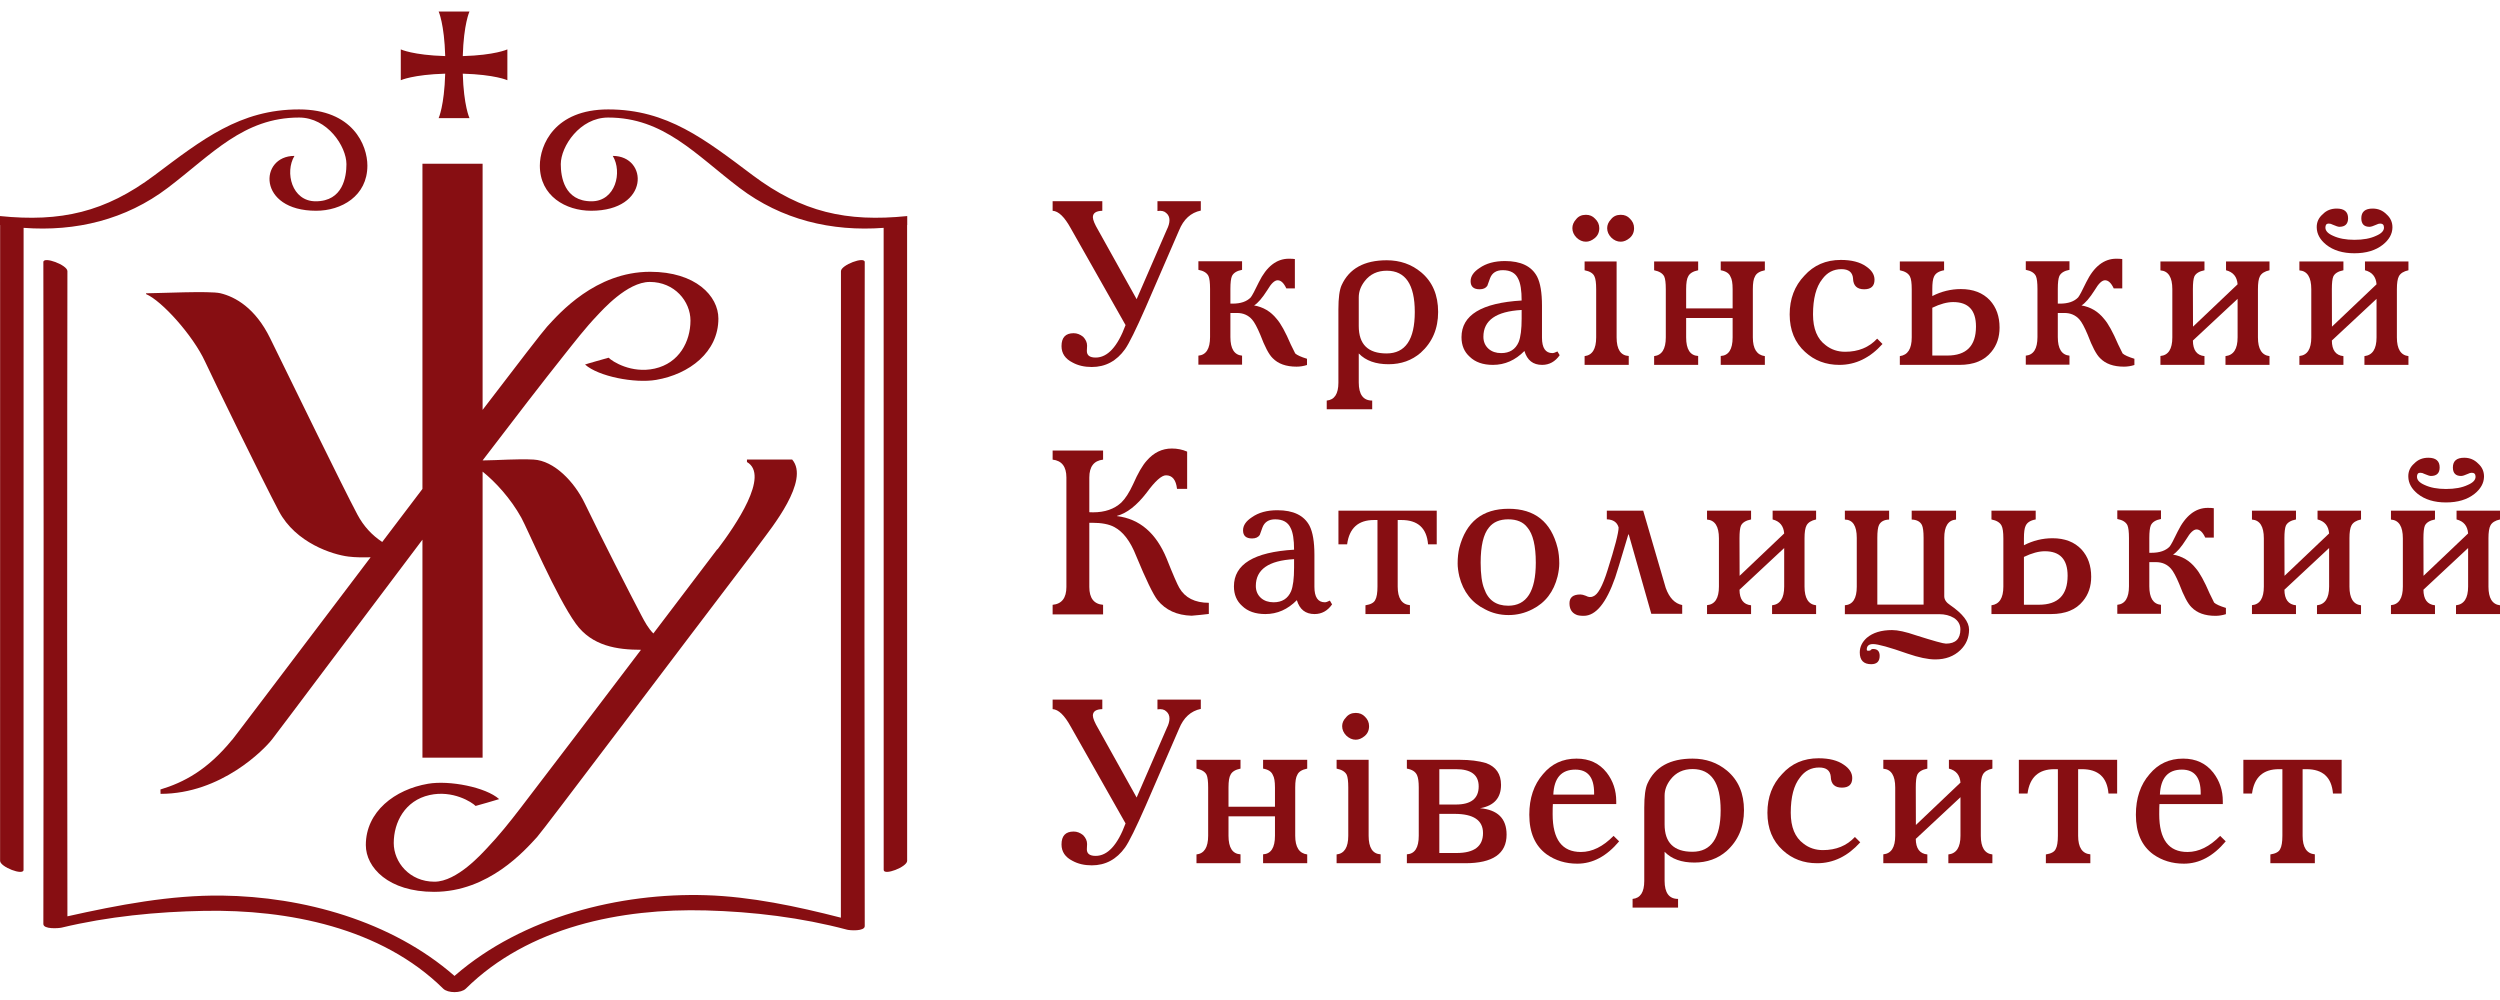 <svg width="175" height="70" viewBox="0 0 175 70" fill="none" xmlns="http://www.w3.org/2000/svg">
<path d="M30.705 8.267C31.424 8.267 32.145 8.267 32.864 8.267C32.864 8.267 32.459 7.407 32.394 5.157C34.653 5.22 35.516 5.615 35.516 5.615C35.516 4.896 35.516 4.177 35.516 3.457C35.516 3.457 34.653 3.863 32.394 3.927C32.458 1.668 32.864 0.806 32.864 0.806C32.145 0.806 31.424 0.806 30.705 0.806C30.705 0.806 31.102 1.668 31.165 3.926C28.913 3.861 28.055 3.457 28.055 3.457C28.055 4.177 28.055 4.896 28.055 5.615C28.055 5.615 28.913 5.221 31.164 5.157C31.1 7.408 30.705 8.267 30.705 8.267Z" fill="#870E12"/>
<path d="M58.867 18.979C58.874 25.574 58.857 30.589 58.863 37.183C58.87 44.988 58.862 60.957 58.861 64.237C55.775 63.445 52.56 62.761 49.417 62.664C43.39 62.479 36.589 64.182 31.868 68.269C31.85 68.284 31.833 68.3 31.816 68.316C27.402 64.454 21.201 62.764 15.548 62.691C11.945 62.645 8.266 63.349 4.719 64.143C4.713 57.708 4.707 50.991 4.701 44.571C4.694 35.997 4.719 19.462 4.719 18.979C4.719 18.553 3.035 17.922 3.035 18.347C3.041 24.945 3.047 30.594 3.053 37.191C3.061 45.766 3.035 64.196 3.035 64.679C3.036 65.063 4.112 64.982 4.312 64.934C7.563 64.153 10.975 63.819 14.31 63.76C20.147 63.655 26.69 64.929 31.024 69.206C31.353 69.53 32.278 69.53 32.607 69.206C37.003 64.868 43.492 63.571 49.417 63.73C52.713 63.818 56.104 64.227 59.297 65.079C59.496 65.132 60.533 65.205 60.532 64.825C60.526 58.23 60.519 51.32 60.513 44.725C60.504 36.119 60.533 18.849 60.532 18.347C60.532 17.921 58.867 18.554 58.867 18.979Z" fill="#870E12"/>
<path d="M11.743 13.15C14.822 10.813 17.046 8.228 20.936 8.228C22.922 8.228 24.251 10.253 24.251 11.492C24.251 12.354 24.02 14.091 22.097 14.091C20.415 14.091 19.928 12.045 20.612 10.913C18.132 10.913 17.999 14.753 22.128 14.753C23.896 14.753 25.717 13.727 25.717 11.595C25.717 10.161 24.7 7.659 20.928 7.659C16.794 7.659 14.151 9.769 10.811 12.272C7.364 14.854 4.248 15.558 0 15.124V15.754C0.003 15.755 0.006 15.755 0.009 15.756C0.009 22.795 0.006 59.996 0.006 60.259C0.006 60.685 1.648 61.317 1.648 60.891C1.649 54.523 1.651 19.678 1.652 15.95C5.307 16.223 8.802 15.381 11.743 13.15Z" fill="#870E12"/>
<path d="M63.506 15.124C59.258 15.558 56.143 14.854 52.695 12.272C49.355 9.769 46.713 7.659 42.578 7.659C38.807 7.659 37.789 10.161 37.789 11.595C37.789 13.727 39.611 14.753 41.379 14.753C45.507 14.753 45.374 10.913 42.894 10.913C43.578 12.045 43.091 14.091 41.409 14.091C39.487 14.091 39.255 12.354 39.255 11.492C39.255 10.253 40.584 8.228 42.571 8.228C46.46 8.228 48.684 10.813 51.763 13.15C54.704 15.381 58.199 16.223 61.855 15.95C61.855 19.678 61.858 54.523 61.858 60.891C61.858 61.317 63.5 60.685 63.5 60.259C63.5 59.996 63.498 22.795 63.497 15.756C63.5 15.755 63.503 15.755 63.506 15.754V15.124Z" fill="#870E12"/>
<path d="M25.015 36.014C23.999 34.103 20.428 26.774 18.903 23.663C17.877 21.572 16.479 20.776 15.418 20.525C14.688 20.352 11.081 20.528 10.227 20.531V20.588C11.322 21.051 13.505 23.473 14.351 25.303C14.92 26.535 18.336 33.536 19.521 35.781C20.7 38.013 23.291 38.826 24.39 38.96C24.895 39.023 25.42 39.021 25.943 39.009C20.615 46.039 15.707 52.534 16.265 51.764C14.522 53.909 12.859 54.771 11.231 55.264L11.239 55.57C15.495 55.57 18.522 52.435 19.049 51.75C19.975 50.546 24.69 44.237 29.571 37.777V53.035H33.782V33.013C34.681 33.737 35.733 34.873 36.491 36.236C36.898 36.968 38.955 41.793 40.311 43.664C41.449 45.235 43.21 45.482 44.869 45.486C41.785 49.551 38.623 53.714 36.432 56.569C35.681 57.548 34.923 58.496 34.083 59.377C33.748 59.727 31.993 61.719 30.411 61.719C28.674 61.719 27.562 60.361 27.562 59.015C27.562 57.554 28.351 56.035 30.069 55.653C31.7 55.291 33.041 56.158 33.292 56.416C33.292 56.416 34.94 55.953 34.941 55.938C34.003 55.1 31.459 54.608 29.963 54.863C27.647 55.258 25.608 56.804 25.608 59.153C25.608 60.733 27.2 62.429 30.384 62.429C34.213 62.429 36.752 59.509 37.595 58.593C38.007 58.148 47.481 45.562 52.904 38.447H52.896C53.025 38.275 53.133 38.129 53.215 38.018C53.985 36.969 56.713 33.632 55.452 32.168L52.287 32.165V32.342C53.899 33.27 51.486 36.783 50.231 38.447H50.209C48.862 40.22 47.323 42.251 45.736 44.342C45.376 43.984 45.141 43.543 44.895 43.077C44.144 41.654 42.027 37.507 40.93 35.229C40.203 33.718 38.785 32.245 37.35 32.17C36.169 32.109 34.969 32.218 33.782 32.23V32.228C36.006 29.311 38.031 26.684 39.463 24.886C40.232 23.92 40.972 22.959 41.812 22.078C42.147 21.728 43.902 19.736 45.484 19.736C47.221 19.736 48.333 21.094 48.333 22.44C48.333 23.901 47.544 25.421 45.826 25.802C44.195 26.164 42.853 25.297 42.603 25.039C42.603 25.039 40.954 25.502 40.953 25.517C41.892 26.355 44.435 26.847 45.932 26.591C48.248 26.197 50.287 24.651 50.287 22.302C50.287 20.721 48.695 19.025 45.51 19.025C41.681 19.025 39.143 21.946 38.3 22.861C38.006 23.18 36.221 25.496 33.782 28.692V11.462H29.571V34.226C28.646 35.445 27.698 36.694 26.756 37.938C26.052 37.474 25.459 36.849 25.015 36.014Z" fill="#870E12"/>
<path d="M84.057 14.74C83.357 14.885 82.848 15.35 82.532 16.133L80.197 21.518C79.513 23.076 79.033 24.048 78.757 24.437C78.161 25.273 77.383 25.69 76.423 25.69C75.909 25.69 75.463 25.586 75.084 25.379C74.565 25.119 74.306 24.736 74.306 24.227C74.306 23.625 74.589 23.324 75.154 23.324C75.388 23.324 75.608 23.407 75.816 23.573C76.002 23.765 76.096 23.973 76.096 24.196L76.08 24.569C76.08 24.876 76.285 25.029 76.695 25.029C77.53 25.029 78.228 24.271 78.789 22.756L74.952 15.978C74.516 15.184 74.094 14.777 73.684 14.755V14.086H77.162V14.755C76.721 14.766 76.501 14.917 76.501 15.207C76.501 15.389 76.628 15.695 76.882 16.126L79.582 20.974H79.551L81.676 16.079C81.8 15.835 81.863 15.612 81.863 15.41C81.863 15.202 81.787 15.036 81.637 14.911C81.502 14.777 81.297 14.73 81.022 14.771V14.086H84.057V14.74Z" fill="#870E12"/>
<path d="M86.284 21.254C86.849 21.254 87.272 21.109 87.552 20.818C87.645 20.704 87.835 20.349 88.121 19.752C88.66 18.657 89.36 18.11 90.221 18.11C90.398 18.11 90.538 18.118 90.641 18.134V20.188H90.043C89.866 19.809 89.664 19.619 89.436 19.619C89.222 19.619 88.984 19.845 88.719 20.297C88.362 20.862 88.047 21.226 87.777 21.387V21.379C88.421 21.488 88.95 21.802 89.365 22.32C89.651 22.642 89.98 23.238 90.353 24.11C90.525 24.468 90.629 24.678 90.665 24.741C90.794 24.86 91.07 24.985 91.49 25.114V25.55C91.246 25.628 91.002 25.666 90.758 25.666C90.027 25.666 89.469 25.467 89.085 25.068C88.826 24.818 88.538 24.274 88.221 23.433C87.998 22.904 87.806 22.548 87.645 22.367C87.376 22.061 87.023 21.908 86.587 21.908H86.128V23.596C86.128 24.411 86.4 24.845 86.945 24.896V25.526H83.887V24.896C84.431 24.845 84.704 24.411 84.704 23.596V20.227C84.704 19.791 84.668 19.49 84.594 19.324C84.486 19.101 84.25 18.956 83.887 18.888V18.289H86.945V18.888C86.582 18.956 86.346 19.101 86.237 19.324C86.164 19.49 86.128 19.791 86.128 20.227V21.254H86.284Z" fill="#870E12"/>
<path d="M95.113 22.826C95.113 24.103 95.761 24.741 97.058 24.741C98.376 24.741 99.035 23.773 99.035 21.838C99.035 19.913 98.381 18.95 97.074 18.95C96.42 18.95 95.906 19.192 95.533 19.674C95.253 20.032 95.113 20.412 95.113 20.811V22.826ZM92.871 28.04C93.416 27.989 93.688 27.571 93.688 26.788V21.652C93.688 20.852 93.763 20.289 93.914 19.962C94.443 18.8 95.496 18.219 97.074 18.219C98.002 18.219 98.804 18.499 99.479 19.06C100.272 19.723 100.669 20.65 100.669 21.838C100.669 23.01 100.262 23.962 99.447 24.694C98.83 25.229 98.08 25.496 97.198 25.496C96.296 25.496 95.603 25.247 95.12 24.748H95.113V26.772C95.113 27.618 95.426 28.04 96.054 28.04V28.648H92.871V28.04Z" fill="#870E12"/>
<path d="M106.515 21.698C104.73 21.796 103.838 22.421 103.838 23.573C103.838 23.92 103.96 24.204 104.204 24.421C104.432 24.618 104.725 24.717 105.083 24.717C105.674 24.717 106.082 24.46 106.305 23.946C106.445 23.599 106.515 23.049 106.515 22.296V21.698ZM106.71 24.569C106.072 25.218 105.337 25.542 104.507 25.542C103.812 25.542 103.27 25.353 102.881 24.974C102.497 24.632 102.305 24.175 102.305 23.604C102.305 22.058 103.708 21.202 106.515 21.036C106.515 20.331 106.435 19.825 106.274 19.518C106.092 19.114 105.731 18.912 105.192 18.912C104.746 18.912 104.45 19.098 104.305 19.472C104.186 19.809 104.121 19.988 104.111 20.009C104.001 20.17 103.823 20.25 103.574 20.25C103.153 20.25 102.943 20.061 102.943 19.682C102.943 19.34 103.151 19.033 103.565 18.763C104.027 18.436 104.621 18.273 105.348 18.273C106.463 18.273 107.213 18.637 107.597 19.363C107.825 19.809 107.939 20.486 107.939 21.394V23.635C107.939 24.357 108.183 24.717 108.671 24.717C108.748 24.717 108.865 24.678 109.021 24.601L109.177 24.865C108.86 25.316 108.45 25.542 107.947 25.542C107.314 25.542 106.902 25.218 106.71 24.569Z" fill="#870E12"/>
<path d="M112.767 15.355C112.932 15.142 113.161 15.036 113.452 15.036C113.721 15.036 113.937 15.127 114.097 15.308C114.289 15.495 114.385 15.716 114.385 15.97C114.385 16.261 114.279 16.494 114.066 16.67C113.864 16.836 113.659 16.919 113.452 16.919C113.208 16.919 112.987 16.823 112.79 16.631C112.598 16.434 112.502 16.214 112.502 15.97C112.502 15.747 112.59 15.542 112.767 15.355ZM113.163 18.304V23.619C113.163 24.455 113.446 24.888 114.012 24.919V25.542H110.922V24.928C111.462 24.865 111.732 24.429 111.732 23.619V20.242C111.732 19.811 111.693 19.516 111.615 19.355C111.527 19.137 111.296 18.992 110.922 18.919V18.304H113.163ZM110.323 15.355C110.484 15.142 110.715 15.036 111.016 15.036C111.275 15.036 111.488 15.127 111.654 15.308C111.851 15.495 111.95 15.716 111.95 15.97C111.95 16.261 111.844 16.494 111.63 16.67C111.428 16.836 111.223 16.919 111.016 16.919C110.772 16.919 110.551 16.823 110.355 16.631C110.162 16.434 110.066 16.214 110.066 15.97C110.066 15.747 110.152 15.542 110.323 15.355Z" fill="#870E12"/>
<path d="M115.789 24.928C116.333 24.865 116.606 24.429 116.606 23.619V20.242C116.606 19.811 116.57 19.516 116.497 19.355C116.388 19.137 116.152 18.992 115.789 18.919V18.304H118.871V18.919C118.513 18.992 118.282 19.132 118.178 19.34C118.08 19.5 118.03 19.801 118.03 20.242V21.589H121.284V20.242C121.284 19.822 121.234 19.532 121.135 19.37C121.042 19.132 120.814 18.982 120.451 18.919V18.304H123.54V18.919C123.172 18.992 122.941 19.137 122.848 19.355C122.749 19.516 122.699 19.811 122.699 20.242V23.619C122.699 24.419 122.98 24.854 123.54 24.928V25.542H120.451V24.919C121.005 24.888 121.284 24.455 121.284 23.619V22.258H118.03V23.619C118.03 24.455 118.311 24.888 118.871 24.919V25.542H115.789V24.928Z" fill="#870E12"/>
<path d="M131.775 24.079C130.899 25.054 129.892 25.542 128.756 25.542C127.812 25.542 127.013 25.241 126.359 24.639C125.638 23.986 125.277 23.109 125.277 22.009C125.277 20.919 125.62 20.016 126.305 19.3C126.964 18.564 127.814 18.195 128.857 18.195C129.609 18.195 130.198 18.346 130.624 18.647C131.018 18.912 131.216 19.223 131.216 19.581C131.216 20.027 130.974 20.25 130.492 20.25C129.994 20.25 129.734 20.004 129.713 19.511V19.479C129.672 19.054 129.402 18.841 128.904 18.841C128.344 18.841 127.895 19.075 127.557 19.542C127.127 20.081 126.911 20.904 126.911 22.009C126.911 23.015 127.21 23.736 127.807 24.172C128.19 24.473 128.642 24.624 129.161 24.624C130.084 24.624 130.831 24.318 131.402 23.705L131.775 24.079Z" fill="#870E12"/>
<path d="M136.312 24.888C137.65 24.888 138.319 24.211 138.319 22.857C138.319 21.715 137.787 21.145 136.724 21.145C136.298 21.145 135.811 21.277 135.261 21.542V24.888H136.312ZM136.086 18.304V18.919C135.717 18.982 135.481 19.132 135.378 19.37C135.3 19.532 135.261 19.822 135.261 20.242V20.724C135.899 20.398 136.566 20.235 137.261 20.235C138.122 20.235 138.799 20.497 139.292 21.02C139.744 21.514 139.969 22.151 139.969 22.935C139.969 23.604 139.777 24.17 139.393 24.632C138.905 25.238 138.161 25.542 137.159 25.542H132.988V24.928C133.544 24.854 133.821 24.419 133.821 23.619V20.242C133.821 19.811 133.78 19.516 133.696 19.355C133.588 19.137 133.351 18.992 132.988 18.919V18.304H136.086Z" fill="#870E12"/>
<path d="M144.202 21.254C144.767 21.254 145.19 21.109 145.47 20.818C145.564 20.704 145.753 20.349 146.038 19.752C146.578 18.657 147.278 18.11 148.14 18.11C148.316 18.11 148.456 18.118 148.559 18.134V20.188H147.961C147.784 19.809 147.582 19.619 147.354 19.619C147.14 19.619 146.902 19.845 146.637 20.297C146.28 20.862 145.966 21.226 145.696 21.387V21.379C146.339 21.488 146.868 21.802 147.283 22.32C147.569 22.642 147.898 23.238 148.272 24.11C148.443 24.468 148.547 24.678 148.583 24.741C148.712 24.86 148.988 24.985 149.408 25.114V25.55C149.164 25.628 148.92 25.666 148.676 25.666C147.945 25.666 147.387 25.467 147.003 25.068C146.744 24.818 146.456 24.274 146.139 23.433C145.916 22.904 145.724 22.548 145.564 22.367C145.294 22.061 144.941 21.908 144.505 21.908H144.046V23.596C144.046 24.411 144.318 24.845 144.863 24.896V25.526H141.805V24.896C142.349 24.845 142.622 24.411 142.622 23.596V20.227C142.622 19.791 142.586 19.49 142.513 19.324C142.403 19.101 142.168 18.956 141.805 18.888V18.289H144.863V18.888C144.5 18.956 144.264 19.101 144.155 19.324C144.082 19.49 144.046 19.791 144.046 20.227V21.254H144.202Z" fill="#870E12"/>
<path d="M154.313 18.304V18.919C153.944 18.992 153.708 19.137 153.604 19.355C153.537 19.516 153.503 19.811 153.503 20.242L153.511 22.865L156.632 19.9C156.59 19.37 156.32 19.044 155.822 18.919V18.304H158.865V18.919C158.528 18.992 158.305 19.132 158.196 19.34C158.102 19.511 158.056 19.811 158.056 20.242V23.619C158.056 24.429 158.326 24.865 158.865 24.928V25.542H155.784V24.928C156.349 24.865 156.632 24.429 156.632 23.619V20.919L153.503 23.837C153.508 24.512 153.778 24.875 154.313 24.928V25.542H151.23V24.919C151.786 24.868 152.063 24.434 152.063 23.619V20.242C152.063 19.407 151.786 18.968 151.23 18.927V18.304H154.313Z" fill="#870E12"/>
<path d="M162.833 17.129C162.402 16.782 162.182 16.382 162.171 15.931C162.161 15.557 162.301 15.246 162.591 14.997C162.845 14.732 163.172 14.6 163.572 14.6C164.101 14.6 164.366 14.826 164.366 15.277C164.366 15.677 164.161 15.877 163.751 15.877C163.673 15.877 163.52 15.827 163.292 15.728C163.204 15.677 163.108 15.65 163.004 15.65C162.854 15.65 162.778 15.744 162.778 15.931C162.778 16.159 162.957 16.351 163.315 16.506C163.715 16.694 164.212 16.787 164.809 16.787C165.427 16.787 165.932 16.694 166.327 16.506C166.695 16.351 166.879 16.159 166.879 15.931C166.879 15.744 166.791 15.65 166.615 15.65C166.532 15.65 166.441 15.677 166.342 15.728C166.124 15.827 165.966 15.877 165.867 15.877C165.484 15.877 165.292 15.677 165.292 15.277C165.292 14.826 165.557 14.6 166.086 14.6C166.469 14.6 166.794 14.735 167.059 15.005C167.339 15.254 167.476 15.563 167.471 15.931C167.461 16.382 167.237 16.782 166.801 17.129C166.298 17.529 165.634 17.729 164.809 17.729C163.995 17.729 163.336 17.529 162.833 17.129ZM164.039 18.304V18.919C163.671 18.992 163.434 19.137 163.331 19.355C163.263 19.516 163.23 19.811 163.23 20.242L163.237 22.865L166.358 19.9C166.317 19.37 166.047 19.044 165.548 18.919V18.304H168.591V18.919C168.254 18.992 168.031 19.132 167.922 19.34C167.829 19.511 167.782 19.811 167.782 20.242V23.619C167.782 24.429 168.052 24.865 168.591 24.928V25.542H165.51V24.928C166.075 24.865 166.358 24.429 166.358 23.619V20.919L163.23 23.837C163.235 24.512 163.504 24.875 164.039 24.928V25.542H160.957V24.919C161.512 24.868 161.79 24.434 161.79 23.619V20.242C161.79 19.407 161.512 18.968 160.957 18.927V18.304H164.039Z" fill="#870E12"/>
<path d="M77.216 31.536V32.174C76.573 32.247 76.252 32.664 76.252 33.427V35.855C76.278 35.86 76.366 35.863 76.516 35.863C77.341 35.863 78 35.635 78.493 35.178C78.778 34.898 79.053 34.469 79.318 33.894C79.655 33.126 79.972 32.579 80.267 32.252C80.76 31.681 81.346 31.396 82.026 31.396C82.41 31.396 82.768 31.468 83.1 31.613V34.221H82.392C82.319 33.587 82.062 33.271 81.621 33.271C81.31 33.271 80.859 33.676 80.267 34.485C79.577 35.383 78.884 35.925 78.189 36.112V36.127C79.772 36.319 80.931 37.313 81.668 39.108C82.114 40.229 82.41 40.911 82.555 41.155C82.955 41.845 83.642 42.193 84.618 42.197V42.976C84.296 43.017 83.894 43.059 83.411 43.1C82.384 43.069 81.59 42.706 81.03 42.01C80.719 41.611 80.218 40.576 79.528 38.905C79.134 37.899 78.628 37.23 78.011 36.898C77.642 36.695 77.118 36.594 76.438 36.594H76.252V41.085C76.252 41.868 76.573 42.285 77.216 42.337V43.007H73.684V42.337C74.327 42.276 74.648 41.857 74.648 41.085V33.427C74.648 32.664 74.327 32.247 73.684 32.174V31.536H77.216Z" fill="#870E12"/>
<path d="M90.585 39.14C88.8 39.239 87.908 39.864 87.908 41.015C87.908 41.363 88.03 41.646 88.274 41.864C88.502 42.061 88.795 42.16 89.153 42.16C89.745 42.16 90.152 41.902 90.375 41.389C90.515 41.041 90.585 40.491 90.585 39.739V39.14ZM90.78 42.011C90.142 42.66 89.407 42.984 88.577 42.984C87.882 42.984 87.34 42.795 86.951 42.416C86.567 42.074 86.375 41.617 86.375 41.047C86.375 39.5 87.778 38.645 90.585 38.478C90.585 37.773 90.504 37.267 90.344 36.961C90.162 36.556 89.802 36.353 89.262 36.353C88.816 36.353 88.52 36.54 88.375 36.914C88.256 37.252 88.191 37.43 88.181 37.451C88.072 37.611 87.892 37.692 87.644 37.692C87.223 37.692 87.013 37.503 87.013 37.124C87.013 36.782 87.22 36.476 87.636 36.206C88.097 35.879 88.691 35.716 89.418 35.716C90.533 35.716 91.283 36.079 91.667 36.805C91.895 37.252 92.009 37.928 92.009 38.837V41.077C92.009 41.799 92.253 42.16 92.741 42.16C92.819 42.16 92.936 42.121 93.091 42.042L93.246 42.307C92.93 42.759 92.52 42.984 92.017 42.984C91.384 42.984 90.972 42.66 90.78 42.011Z" fill="#870E12"/>
<path d="M100.571 35.747V38.105H99.964C99.871 36.968 99.25 36.401 98.104 36.401H97.839V41.062C97.839 41.876 98.125 42.31 98.695 42.362V42.984H95.582V42.37C95.951 42.312 96.18 42.188 96.267 41.996C96.371 41.815 96.423 41.503 96.423 41.062V36.401H96.182C95.077 36.401 94.449 36.968 94.298 38.105H93.691V35.747H100.571Z" fill="#870E12"/>
<path d="M104.23 36.921C103.841 37.383 103.646 38.205 103.646 39.388C103.646 40.198 103.73 40.808 103.896 41.217C104.17 42.006 104.73 42.4 105.577 42.4C106.863 42.4 107.506 41.396 107.506 39.388C107.506 38.205 107.309 37.383 106.915 36.921C106.629 36.542 106.183 36.353 105.577 36.353C104.98 36.353 104.531 36.542 104.23 36.921ZM109.031 38.353C109.11 38.675 109.149 39.038 109.149 39.443C109.149 39.702 109.11 40.003 109.031 40.346C108.762 41.425 108.173 42.193 107.265 42.649C106.741 42.919 106.186 43.054 105.6 43.054C105.003 43.054 104.453 42.919 103.95 42.649C103.026 42.193 102.427 41.425 102.152 40.346C102.074 40.003 102.035 39.702 102.035 39.443C102.035 39.038 102.074 38.675 102.152 38.353C102.624 36.527 103.773 35.614 105.6 35.614C107.431 35.614 108.575 36.527 109.031 38.353Z" fill="#870E12"/>
<path d="M115.023 35.746L116.602 41.155C116.852 41.85 117.236 42.25 117.754 42.353V42.968H115.591L114.011 37.404L113.98 37.419C113.425 39.282 113.119 40.286 113.062 40.431C112.439 42.216 111.705 43.108 110.859 43.108C110.615 43.108 110.436 43.08 110.323 43.022C110.016 42.883 109.863 42.618 109.863 42.229C109.863 41.819 110.117 41.613 110.626 41.613C110.725 41.613 110.846 41.642 110.992 41.7C111.116 41.762 111.212 41.793 111.28 41.793C111.393 41.793 111.474 41.777 111.521 41.746C111.848 41.632 112.182 41.025 112.525 39.925C113.044 38.291 113.303 37.29 113.303 36.921C113.199 36.558 112.924 36.368 112.478 36.353V35.746H115.023Z" fill="#870E12"/>
<path d="M122.575 35.747V36.362C122.206 36.434 121.969 36.58 121.866 36.798C121.798 36.959 121.765 37.254 121.765 37.684L121.773 40.307L124.893 37.342C124.852 36.813 124.582 36.486 124.084 36.362V35.747H127.127V36.362C126.79 36.434 126.566 36.575 126.457 36.782C126.364 36.953 126.317 37.254 126.317 37.684V41.062C126.317 41.872 126.587 42.307 127.127 42.37V42.984H124.045V42.37C124.611 42.307 124.893 41.872 124.893 41.062V38.362L121.765 41.28C121.77 41.955 122.04 42.317 122.575 42.37V42.984H119.492V42.362C120.048 42.31 120.325 41.876 120.325 41.062V37.684C120.325 36.849 120.048 36.411 119.492 36.369V35.747H122.575Z" fill="#870E12"/>
<path d="M136.923 36.369C136.373 36.411 136.098 36.839 136.098 37.654V41.739C136.098 41.972 136.238 42.18 136.518 42.361C137.395 42.963 137.834 43.535 137.834 44.074C137.834 44.639 137.631 45.117 137.227 45.506C136.776 45.941 136.189 46.16 135.468 46.16C134.959 46.16 134.314 46.024 133.53 45.755C132.259 45.309 131.455 45.085 131.118 45.085C130.822 45.085 130.674 45.212 130.674 45.467C130.674 45.524 130.705 45.553 130.767 45.553C130.876 45.553 130.936 45.536 130.946 45.506C130.987 45.453 131.045 45.428 131.118 45.428C131.423 45.428 131.577 45.589 131.577 45.91C131.577 46.299 131.379 46.494 130.985 46.494C130.451 46.494 130.184 46.219 130.184 45.669C130.184 45.285 130.347 44.945 130.674 44.649C131.099 44.287 131.69 44.105 132.448 44.105C132.848 44.105 133.403 44.227 134.114 44.471C135.338 44.86 136.038 45.054 136.215 45.054C136.889 45.054 137.227 44.722 137.227 44.058C137.227 43.721 137.076 43.454 136.776 43.256C136.485 43.08 136.14 42.992 135.74 42.992H129.141V42.369C129.696 42.328 129.974 41.895 129.974 41.07V37.654C129.974 36.807 129.696 36.38 129.141 36.369V35.747H132.238V36.369C131.89 36.38 131.654 36.507 131.53 36.751C131.452 36.911 131.413 37.212 131.413 37.654V42.323H134.651V37.654C134.651 37.212 134.612 36.911 134.534 36.751C134.41 36.507 134.17 36.38 133.818 36.369V35.747H136.923V36.369Z" fill="#870E12"/>
<path d="M142.726 42.331C144.064 42.331 144.733 41.654 144.733 40.299C144.733 39.158 144.201 38.587 143.138 38.587C142.712 38.587 142.225 38.719 141.675 38.984V42.331H142.726ZM142.499 35.747V36.362C142.132 36.424 141.895 36.575 141.792 36.813C141.714 36.974 141.675 37.264 141.675 37.684V38.167C142.313 37.84 142.979 37.677 143.675 37.677C144.536 37.677 145.213 37.939 145.706 38.463C146.158 38.956 146.383 39.594 146.383 40.377C146.383 41.047 146.191 41.612 145.807 42.074C145.32 42.681 144.575 42.984 143.573 42.984H139.402V42.37C139.958 42.297 140.235 41.861 140.235 41.062V37.684C140.235 37.254 140.193 36.959 140.11 36.798C140.002 36.58 139.766 36.434 139.402 36.362V35.747H142.499Z" fill="#870E12"/>
<path d="M150.608 38.695C151.173 38.695 151.596 38.55 151.876 38.259C151.969 38.146 152.159 37.791 152.444 37.194C152.984 36.099 153.684 35.551 154.545 35.551C154.722 35.551 154.862 35.56 154.966 35.575V37.63H154.367C154.19 37.251 153.988 37.061 153.759 37.061C153.547 37.061 153.308 37.287 153.043 37.739C152.686 38.304 152.371 38.667 152.102 38.828V38.82C152.745 38.929 153.274 39.243 153.689 39.761C153.975 40.083 154.304 40.68 154.678 41.552C154.849 41.91 154.953 42.12 154.989 42.182C155.118 42.302 155.394 42.426 155.814 42.555V42.991C155.57 43.069 155.326 43.108 155.082 43.108C154.351 43.108 153.793 42.908 153.409 42.509C153.15 42.26 152.862 41.715 152.545 40.875C152.323 40.346 152.13 39.99 151.969 39.809C151.7 39.502 151.347 39.349 150.911 39.349H150.452V41.038C150.452 41.853 150.725 42.285 151.269 42.337V42.968H148.211V42.337C148.755 42.285 149.028 41.853 149.028 41.038V37.668C149.028 37.233 148.992 36.932 148.919 36.766C148.81 36.542 148.574 36.397 148.211 36.33V35.73H151.269V36.33C150.906 36.397 150.67 36.542 150.561 36.766C150.488 36.932 150.452 37.233 150.452 37.668V38.695H150.608Z" fill="#870E12"/>
<path d="M160.719 35.747V36.362C160.35 36.434 160.114 36.58 160.01 36.798C159.943 36.959 159.909 37.254 159.909 37.684L159.917 40.307L163.038 37.342C162.996 36.813 162.726 36.486 162.228 36.362V35.747H165.272V36.362C164.934 36.434 164.711 36.575 164.602 36.782C164.509 36.953 164.462 37.254 164.462 37.684V41.062C164.462 41.872 164.732 42.307 165.272 42.37V42.984H162.189V42.37C162.755 42.307 163.038 41.872 163.038 41.062V38.362L159.909 41.28C159.914 41.955 160.184 42.317 160.719 42.37V42.984H157.637V42.362C158.192 42.31 158.469 41.876 158.469 41.062V37.684C158.469 36.849 158.192 36.411 157.637 36.369V35.747H160.719Z" fill="#870E12"/>
<path d="M169.242 34.572C168.812 34.224 168.592 33.824 168.581 33.373C168.571 32.999 168.711 32.688 169.001 32.44C169.256 32.175 169.583 32.042 169.982 32.042C170.511 32.042 170.776 32.268 170.776 32.719C170.776 33.119 170.571 33.318 170.161 33.318C170.083 33.318 169.93 33.269 169.702 33.171C169.614 33.119 169.518 33.093 169.414 33.093C169.263 33.093 169.188 33.186 169.188 33.373C169.188 33.602 169.367 33.794 169.725 33.949C170.125 34.136 170.622 34.229 171.219 34.229C171.837 34.229 172.342 34.136 172.737 33.949C173.105 33.794 173.289 33.602 173.289 33.373C173.289 33.186 173.201 33.093 173.025 33.093C172.942 33.093 172.851 33.119 172.752 33.171C172.535 33.269 172.376 33.318 172.278 33.318C171.894 33.318 171.702 33.119 171.702 32.719C171.702 32.268 171.966 32.042 172.496 32.042C172.88 32.042 173.204 32.177 173.469 32.447C173.749 32.696 173.886 33.005 173.881 33.373C173.871 33.824 173.647 34.224 173.212 34.572C172.708 34.972 172.044 35.171 171.219 35.171C170.405 35.171 169.746 34.972 169.242 34.572ZM170.449 35.747V36.362C170.08 36.434 169.844 36.58 169.74 36.798C169.673 36.959 169.64 37.254 169.64 37.684L169.647 40.307L172.768 37.342C172.727 36.813 172.457 36.486 171.959 36.362V35.747H175.002V36.362C174.664 36.434 174.441 36.575 174.332 36.782C174.239 36.953 174.192 37.254 174.192 37.684V41.062C174.192 41.872 174.462 42.307 175.002 42.37V42.984H171.92V42.37C172.485 42.307 172.768 41.872 172.768 41.062V38.362L169.64 41.28C169.644 41.955 169.914 42.317 170.449 42.37V42.984H167.367V42.362C167.923 42.31 168.2 41.876 168.2 41.062V37.684C168.2 36.849 167.923 36.411 167.367 36.369V35.747H170.449Z" fill="#870E12"/>
<path d="M84.057 49.624C83.357 49.769 82.848 50.233 82.532 51.017L80.197 56.402C79.513 57.959 79.033 58.932 78.757 59.321C78.161 60.156 77.383 60.574 76.423 60.574C75.909 60.574 75.463 60.47 75.084 60.263C74.565 60.003 74.306 59.62 74.306 59.111C74.306 58.509 74.589 58.208 75.154 58.208C75.388 58.208 75.608 58.291 75.816 58.457C76.002 58.649 76.096 58.856 76.096 59.08L76.08 59.453C76.08 59.76 76.285 59.912 76.695 59.912C77.53 59.912 78.228 59.155 78.789 57.64L74.952 50.862C74.516 50.068 74.094 49.661 73.684 49.639V48.97H77.162V49.639C76.721 49.65 76.501 49.801 76.501 50.091C76.501 50.273 76.628 50.579 76.882 51.009L79.582 55.858H79.551L81.676 50.963C81.8 50.719 81.863 50.496 81.863 50.293C81.863 50.086 81.787 49.92 81.637 49.795C81.502 49.661 81.297 49.614 81.022 49.655V48.97H84.057V49.624Z" fill="#870E12"/>
<path d="M83.754 59.811C84.299 59.749 84.571 59.313 84.571 58.503V55.126C84.571 54.695 84.535 54.399 84.462 54.239C84.353 54.02 84.117 53.876 83.754 53.803V53.188H86.836V53.803C86.478 53.876 86.247 54.016 86.143 54.224C86.044 54.384 85.995 54.685 85.995 55.126V56.473H89.248V55.126C89.248 54.706 89.199 54.415 89.101 54.254C89.007 54.016 88.779 53.865 88.416 53.803V53.188H91.505V53.803C91.137 53.876 90.906 54.02 90.812 54.239C90.714 54.399 90.665 54.695 90.665 55.126V58.503C90.665 59.303 90.945 59.738 91.505 59.811V60.426H88.416V59.803C88.971 59.772 89.248 59.338 89.248 58.503V57.142H85.995V58.503C85.995 59.338 86.275 59.772 86.836 59.803V60.426H83.754V59.811Z" fill="#870E12"/>
<path d="M94.216 50.224C94.382 50.011 94.611 49.904 94.901 49.904C95.166 49.904 95.38 49.992 95.547 50.169C95.739 50.356 95.835 50.576 95.835 50.83C95.835 51.126 95.728 51.359 95.516 51.531C95.314 51.697 95.109 51.78 94.901 51.78C94.662 51.78 94.442 51.683 94.24 51.492C94.047 51.295 93.951 51.074 93.951 50.83C93.951 50.607 94.04 50.405 94.216 50.224ZM95.804 53.188V58.503C95.804 59.338 96.084 59.772 96.644 59.803V60.426H93.562V59.811C94.107 59.749 94.379 59.313 94.379 58.503V55.126C94.379 54.695 94.343 54.399 94.271 54.239C94.161 54.02 93.926 53.876 93.562 53.803V53.188H95.804Z" fill="#870E12"/>
<path d="M100.753 59.71H101.959C103.194 59.71 103.811 59.245 103.811 58.316C103.811 57.419 103.147 56.971 101.819 56.971H100.753V59.71ZM100.753 56.317H101.912C102.976 56.317 103.508 55.894 103.508 55.048C103.508 54.244 102.976 53.842 101.912 53.842H100.753V56.317ZM102.216 53.188C102.895 53.188 103.497 53.263 104.021 53.414C104.722 53.673 105.072 54.181 105.072 54.939C105.072 55.842 104.6 56.384 103.656 56.566L103.586 56.573C104.836 56.678 105.461 57.295 105.461 58.425C105.461 59.759 104.496 60.426 102.566 60.426H98.481V59.803C99.036 59.772 99.313 59.338 99.313 58.503V55.126C99.313 54.716 99.271 54.425 99.189 54.254C99.08 54.016 98.844 53.865 98.481 53.803V53.188H102.216Z" fill="#870E12"/>
<path d="M111.588 55.507C111.588 54.418 111.15 53.873 110.273 53.873C109.297 53.873 108.784 54.456 108.732 55.624H111.588V55.507ZM113.339 58.893C112.467 59.935 111.492 60.457 110.413 60.457C109.598 60.457 108.882 60.239 108.265 59.803C107.456 59.211 107.051 58.288 107.051 57.032C107.051 55.87 107.37 54.924 108.008 54.192C108.61 53.465 109.393 53.103 110.359 53.103C111.251 53.103 111.954 53.429 112.468 54.083C112.914 54.659 113.137 55.328 113.137 56.091V56.285H108.701C108.69 56.415 108.685 56.653 108.685 57.001C108.685 58.76 109.344 59.639 110.662 59.639C111.45 59.639 112.213 59.263 112.95 58.511L113.339 58.893Z" fill="#870E12"/>
<path d="M116.522 57.71C116.522 58.986 117.171 59.624 118.468 59.624C119.786 59.624 120.445 58.657 120.445 56.722C120.445 54.797 119.791 53.834 118.483 53.834C117.83 53.834 117.316 54.075 116.943 54.558C116.663 54.916 116.522 55.295 116.522 55.694V57.71ZM114.281 62.924C114.826 62.872 115.098 62.454 115.098 61.671V56.535C115.098 55.736 115.173 55.173 115.324 54.846C115.853 53.684 116.906 53.103 118.483 53.103C119.413 53.103 120.214 53.383 120.888 53.943C121.682 54.608 122.079 55.533 122.079 56.722C122.079 57.894 121.671 58.846 120.857 59.578C120.24 60.112 119.49 60.379 118.608 60.379C117.705 60.379 117.013 60.13 116.53 59.632H116.522V61.656C116.522 62.501 116.837 62.924 117.464 62.924V63.531H114.281V62.924Z" fill="#870E12"/>
<path d="M130.217 58.962C129.34 59.938 128.334 60.426 127.197 60.426C126.253 60.426 125.454 60.125 124.8 59.523C124.079 58.87 123.719 57.993 123.719 56.892C123.719 55.803 124.061 54.9 124.746 54.184C125.404 53.448 126.256 53.079 127.298 53.079C128.051 53.079 128.64 53.23 129.065 53.531C129.459 53.795 129.657 54.106 129.657 54.465C129.657 54.911 129.415 55.134 128.933 55.134C128.435 55.134 128.175 54.887 128.155 54.394V54.363C128.113 53.938 127.844 53.725 127.345 53.725C126.785 53.725 126.336 53.959 125.999 54.425C125.568 54.965 125.353 55.788 125.353 56.892C125.353 57.899 125.651 58.62 126.248 59.056C126.632 59.357 127.083 59.507 127.602 59.507C128.526 59.507 129.273 59.202 129.844 58.589L130.217 58.962Z" fill="#870E12"/>
<path d="M134.914 53.188V53.803C134.546 53.876 134.309 54.02 134.206 54.239C134.138 54.399 134.105 54.695 134.105 55.126L134.112 57.749L137.233 54.783C137.192 54.254 136.922 53.928 136.424 53.803V53.188H139.467V53.803C139.129 53.876 138.906 54.016 138.797 54.224C138.704 54.394 138.657 54.695 138.657 55.126V58.503C138.657 59.313 138.927 59.749 139.467 59.811V60.426H136.385V59.811C136.95 59.749 137.233 59.313 137.233 58.503V55.803L134.105 58.721C134.11 59.396 134.379 59.759 134.914 59.811V60.426H131.832V59.803C132.387 59.752 132.665 59.318 132.665 58.503V55.126C132.665 54.291 132.387 53.852 131.832 53.811V53.188H134.914Z" fill="#870E12"/>
<path d="M148.2 53.188V55.546H147.593C147.5 54.41 146.88 53.842 145.733 53.842H145.469V58.503C145.469 59.318 145.754 59.752 146.324 59.803V60.426H143.211V59.811C143.58 59.754 143.808 59.629 143.896 59.437C144 59.256 144.052 58.945 144.052 58.503V53.842H143.811C142.706 53.842 142.078 54.41 141.927 55.546H141.32V53.188H148.2Z" fill="#870E12"/>
<path d="M154.048 55.507C154.048 54.418 153.61 53.873 152.733 53.873C151.758 53.873 151.245 54.456 151.192 55.624H154.048V55.507ZM155.8 58.893C154.928 59.935 153.953 60.457 152.874 60.457C152.059 60.457 151.343 60.239 150.726 59.803C149.916 59.211 149.512 58.288 149.512 57.032C149.512 55.87 149.831 54.924 150.469 54.192C151.071 53.465 151.854 53.103 152.819 53.103C153.711 53.103 154.414 53.429 154.928 54.083C155.374 54.659 155.597 55.328 155.597 56.091V56.285H151.161C151.151 56.415 151.146 56.653 151.146 57.001C151.146 58.76 151.804 59.639 153.122 59.639C153.911 59.639 154.674 59.263 155.411 58.511L155.8 58.893Z" fill="#870E12"/>
<path d="M163.915 53.188V55.546H163.308C163.214 54.41 162.594 53.842 161.447 53.842H161.183V58.503C161.183 59.318 161.468 59.752 162.039 59.803V60.426H158.926V59.811C159.295 59.754 159.523 59.629 159.611 59.437C159.714 59.256 159.767 58.945 159.767 58.503V53.842H159.526C158.42 53.842 157.793 54.41 157.642 55.546H157.035V53.188H163.915Z" fill="#870E12"/>
</svg>
